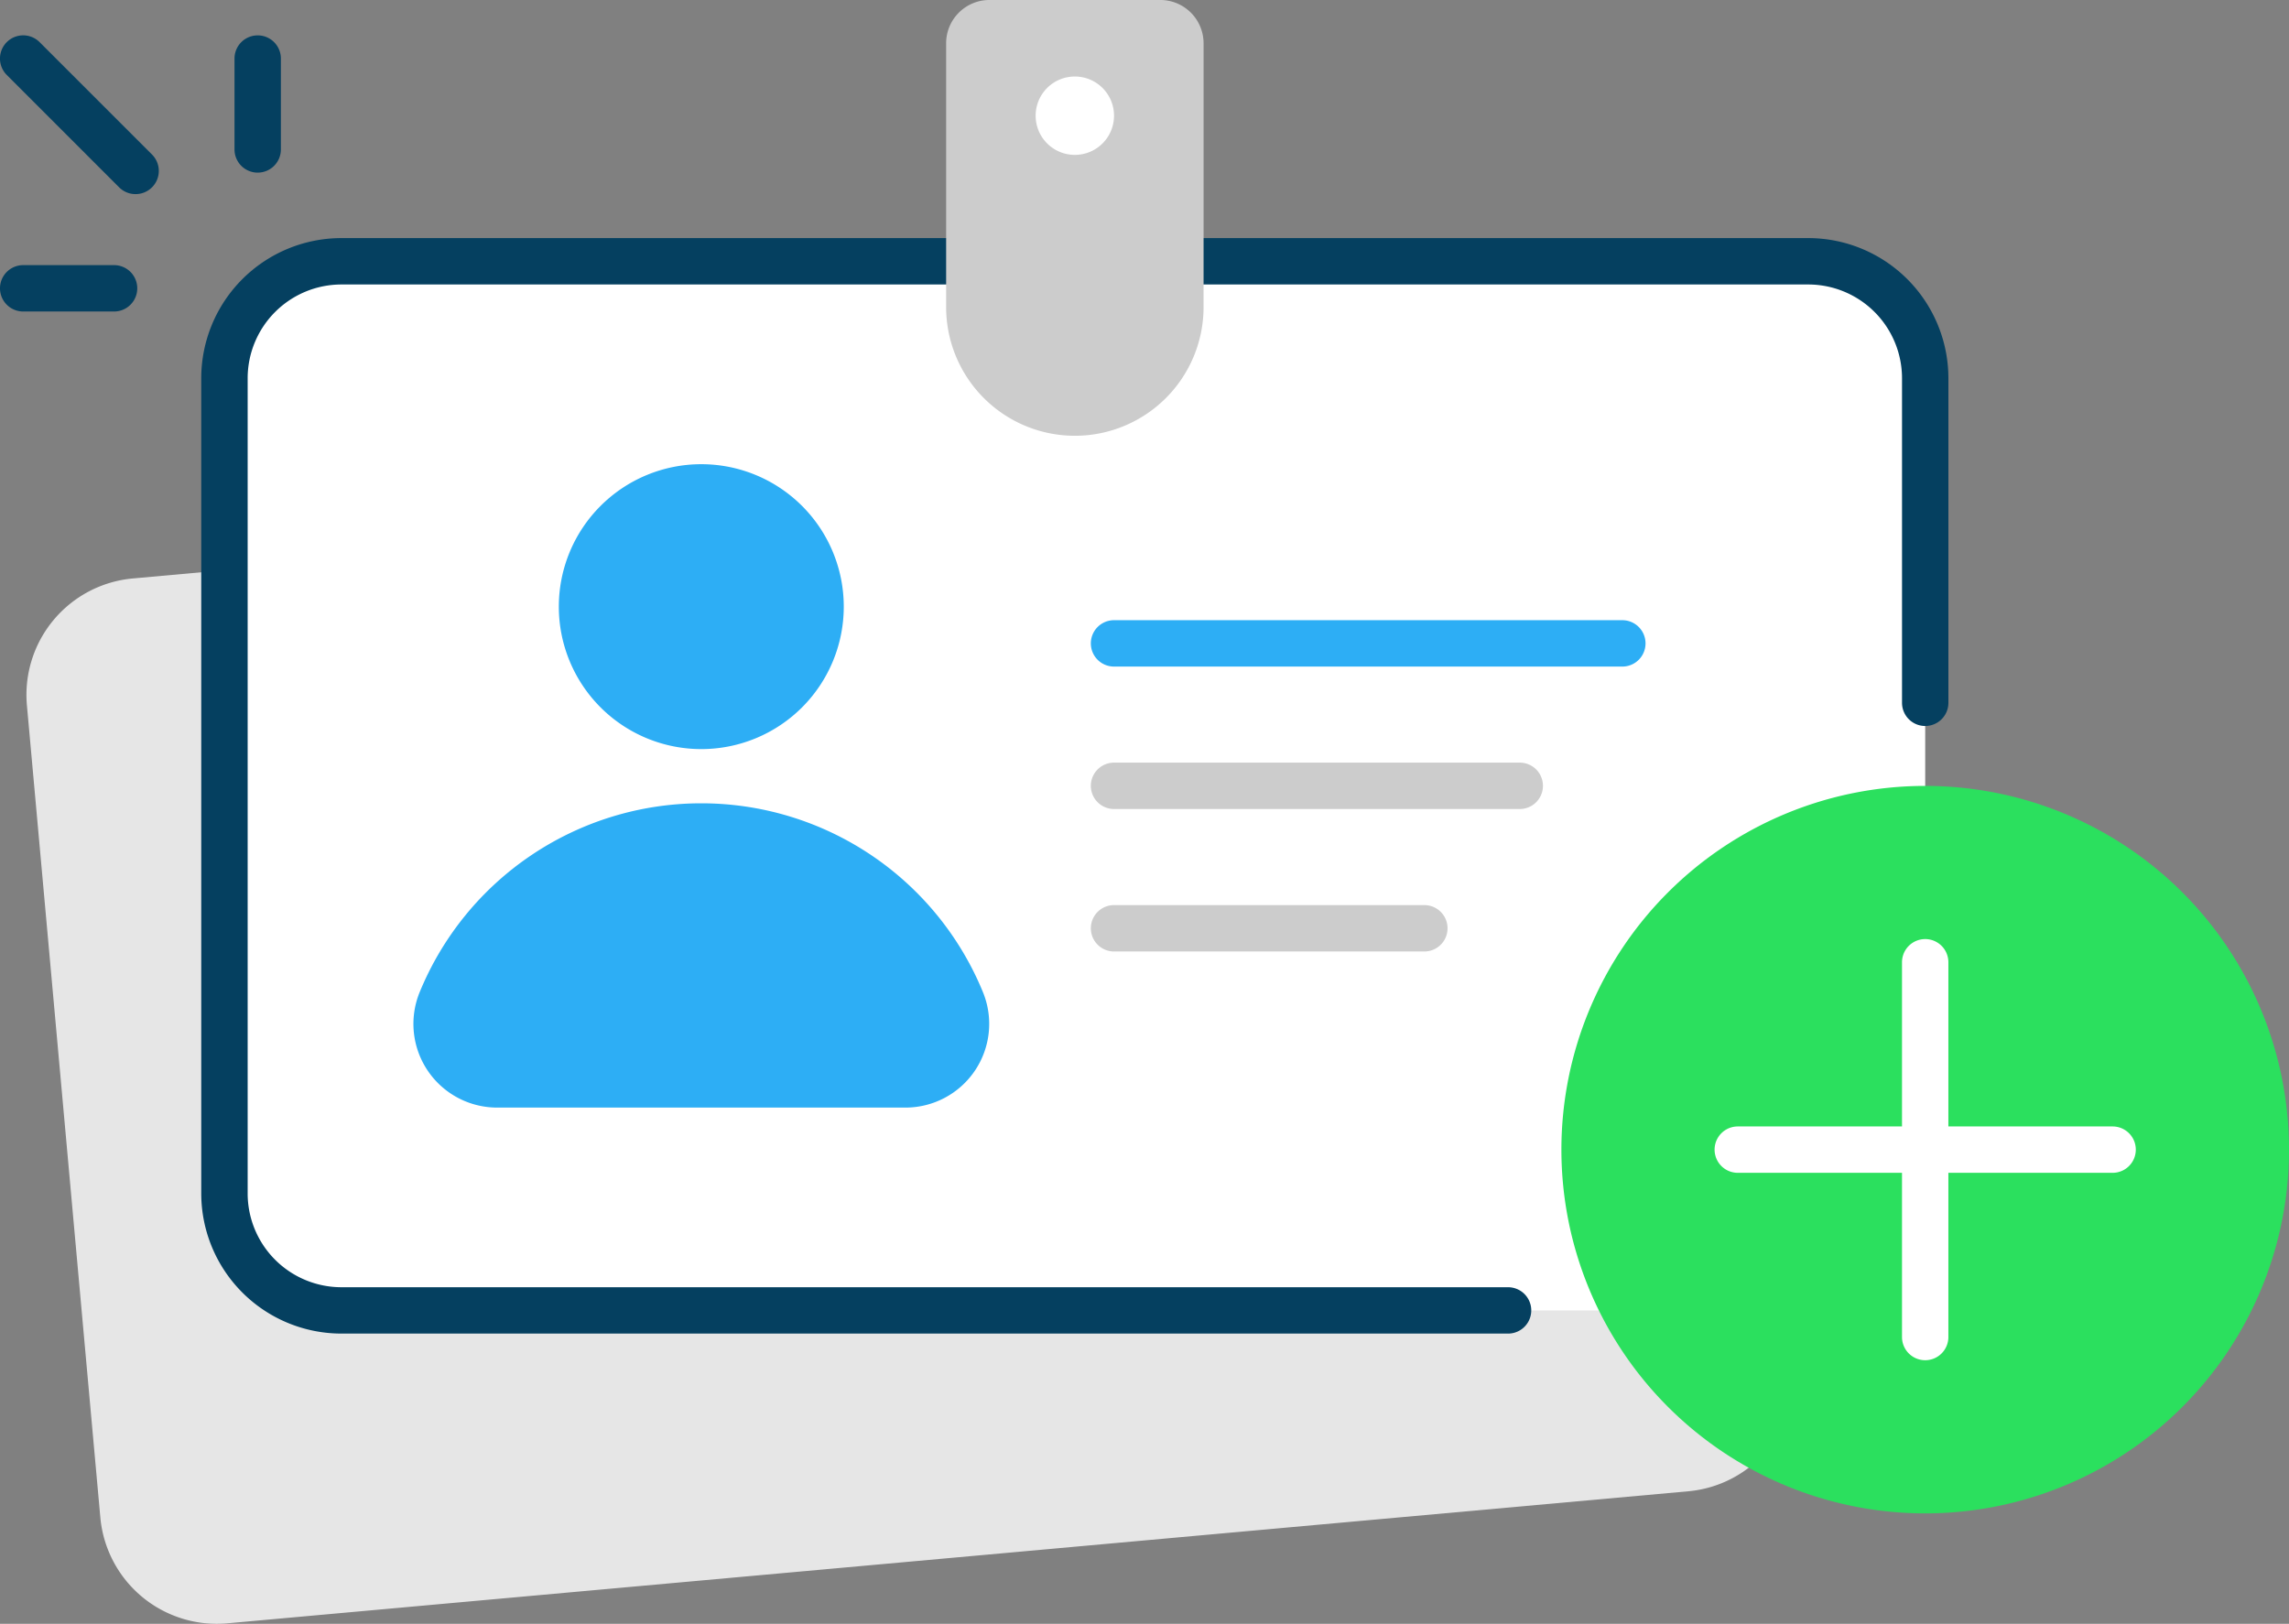 <svg xmlns="http://www.w3.org/2000/svg" xmlns:xlink="http://www.w3.org/1999/xlink" width="199.316" height="141.418" viewBox="0 0 199.316 141.418">
  <rect x="0" y="0" width="199.316" height="141.418" fill="#808080" stroke="none"/>
  <defs>
    <clipPath id="clip-path">
      <rect id="Rectangle_31564" data-name="Rectangle 31564" width="199.316" height="141.418" fill="none"/>
    </clipPath>
  </defs>
  <g id="Group_77291" data-name="Group 77291" transform="translate(0 -0.001)">
    <g id="Group_77290" data-name="Group 77290" transform="translate(0 0.001)" clip-path="url(#clip-path)">
      <path id="Path_62240" data-name="Path 62240" d="M162.869,397.462l-127.216,11.5A10.179,10.179,0,0,1,24.6,399.741l-6.393-70.723a10.179,10.179,0,0,1,9.221-11.054l127.216-11.5a10.179,10.179,0,0,1,11.054,9.221l6.393,70.723a10.178,10.178,0,0,1-9.221,11.054" transform="translate(-15.863 -267.586)" fill="#e6e6e6"/>
      <path id="Path_62241" data-name="Path 62241" d="M292.127,270.9H164.393a10.179,10.179,0,0,1-10.179-10.179V189.71a10.179,10.179,0,0,1,10.179-10.179H292.127a10.179,10.179,0,0,1,10.179,10.179v71.011A10.179,10.179,0,0,1,292.127,270.9" transform="translate(-134.668 -156.777)" fill="#fff"/>
      <path id="Path_62242" data-name="Path 62242" d="M252.072,259.007H150.48a12.212,12.212,0,0,1-12.2-12.2V175.8a12.212,12.212,0,0,1,12.2-12.2H278.214a12.212,12.212,0,0,1,12.2,12.2v28.273a2.019,2.019,0,0,1-4.039,0V175.8a8.169,8.169,0,0,0-8.16-8.159H150.48a8.169,8.169,0,0,0-8.159,8.159v71.011a8.169,8.169,0,0,0,8.159,8.159H252.072a2.019,2.019,0,1,1,0,4.038" transform="translate(-120.756 -142.865)" fill="#054060"/>
      <path id="Path_62243" data-name="Path 62243" d="M383.925,331.376a12.406,12.406,0,1,1,12.406,12.406,12.407,12.407,0,0,1-12.406-12.406" transform="translate(-335.265 -278.543)" fill="#2daef5"/>
      <path id="Path_62244" data-name="Path 62244" d="M326.787,578.508H291.246a7.29,7.29,0,0,1-6.761-10.033,26.507,26.507,0,0,1,49.064,0,7.29,7.29,0,0,1-6.761,10.033" transform="translate(-247.95 -482.048)" fill="#2daef5"/>
      <path id="Path_62245" data-name="Path 62245" d="M795.715,430.2H751.454a2.019,2.019,0,0,1,0-4.039h44.261a2.019,2.019,0,1,1,0,4.039" transform="translate(-654.449 -372.148)" fill="#2daef5"/>
      <path id="Path_62246" data-name="Path 62246" d="M786.784,528.086H751.454a2.019,2.019,0,0,1,0-4.039h35.329a2.019,2.019,0,1,1,0,4.039" transform="translate(-654.449 -457.629)" fill="#ccc"/>
      <path id="Path_62247" data-name="Path 62247" d="M778.477,625.973H751.454a2.019,2.019,0,1,1,0-4.038h27.022a2.019,2.019,0,1,1,0,4.038" transform="translate(-654.449 -543.109)" fill="#ccc"/>
      <path id="Path_62248" data-name="Path 62248" d="M1136.072,571.7a31.678,31.678,0,1,1-31.678-31.678,31.678,31.678,0,0,1,31.678,31.678" transform="translate(-936.756 -471.577)" fill="#2be05e"/>
      <path id="Path_62249" data-name="Path 62249" d="M1308.744,681.944a2.019,2.019,0,0,1-2.019-2.019v-32.64a2.019,2.019,0,1,1,4.038,0v32.64a2.019,2.019,0,0,1-2.019,2.019" transform="translate(-1141.107 -563.482)" fill="#fff"/>
      <path id="Path_62250" data-name="Path 62250" d="M1212.619,778.07h-32.64a2.019,2.019,0,1,1,0-4.038h32.64a2.019,2.019,0,1,1,0,4.038" transform="translate(-1028.661 -675.929)" fill="#fff"/>
      <path id="Path_62251" data-name="Path 62251" d="M661.2,37.953h0a11.211,11.211,0,0,1-11.211-11.211V3.772A3.771,3.771,0,0,1,653.756,0h14.879a3.771,3.771,0,0,1,3.771,3.771V26.743A11.211,11.211,0,0,1,661.2,37.953" transform="translate(-567.604 -0.001)" fill="#ccc"/>
      <path id="Path_62252" data-name="Path 62252" d="M718.331,55.985a3.413,3.413,0,1,1-3.413-3.413,3.413,3.413,0,0,1,3.413,3.413" transform="translate(-621.326 -45.909)" fill="#fff"/>
      <path id="Path_62253" data-name="Path 62253" d="M2.019,186.218a2.019,2.019,0,0,1,0-4.039H9.933a2.019,2.019,0,1,1,0,4.039Z" transform="translate(0 -159.089)" fill="#054060"/>
      <path id="Path_62254" data-name="Path 62254" d="M163.129,36.265a2.019,2.019,0,0,1-2.019-2.019V26.331a2.019,2.019,0,1,1,4.039,0v7.914a2.019,2.019,0,0,1-2.019,2.019" transform="translate(-140.69 -21.231)" fill="#054060"/>
      <path id="Path_62255" data-name="Path 62255" d="M11.8,38.136a2.013,2.013,0,0,1-1.428-.592L.591,27.76A2.019,2.019,0,0,1,3.447,24.9l9.785,9.785A2.019,2.019,0,0,1,11.8,38.136" transform="translate(0 -21.231)" fill="#054060"/>
    </g>
  </g>
</svg>
